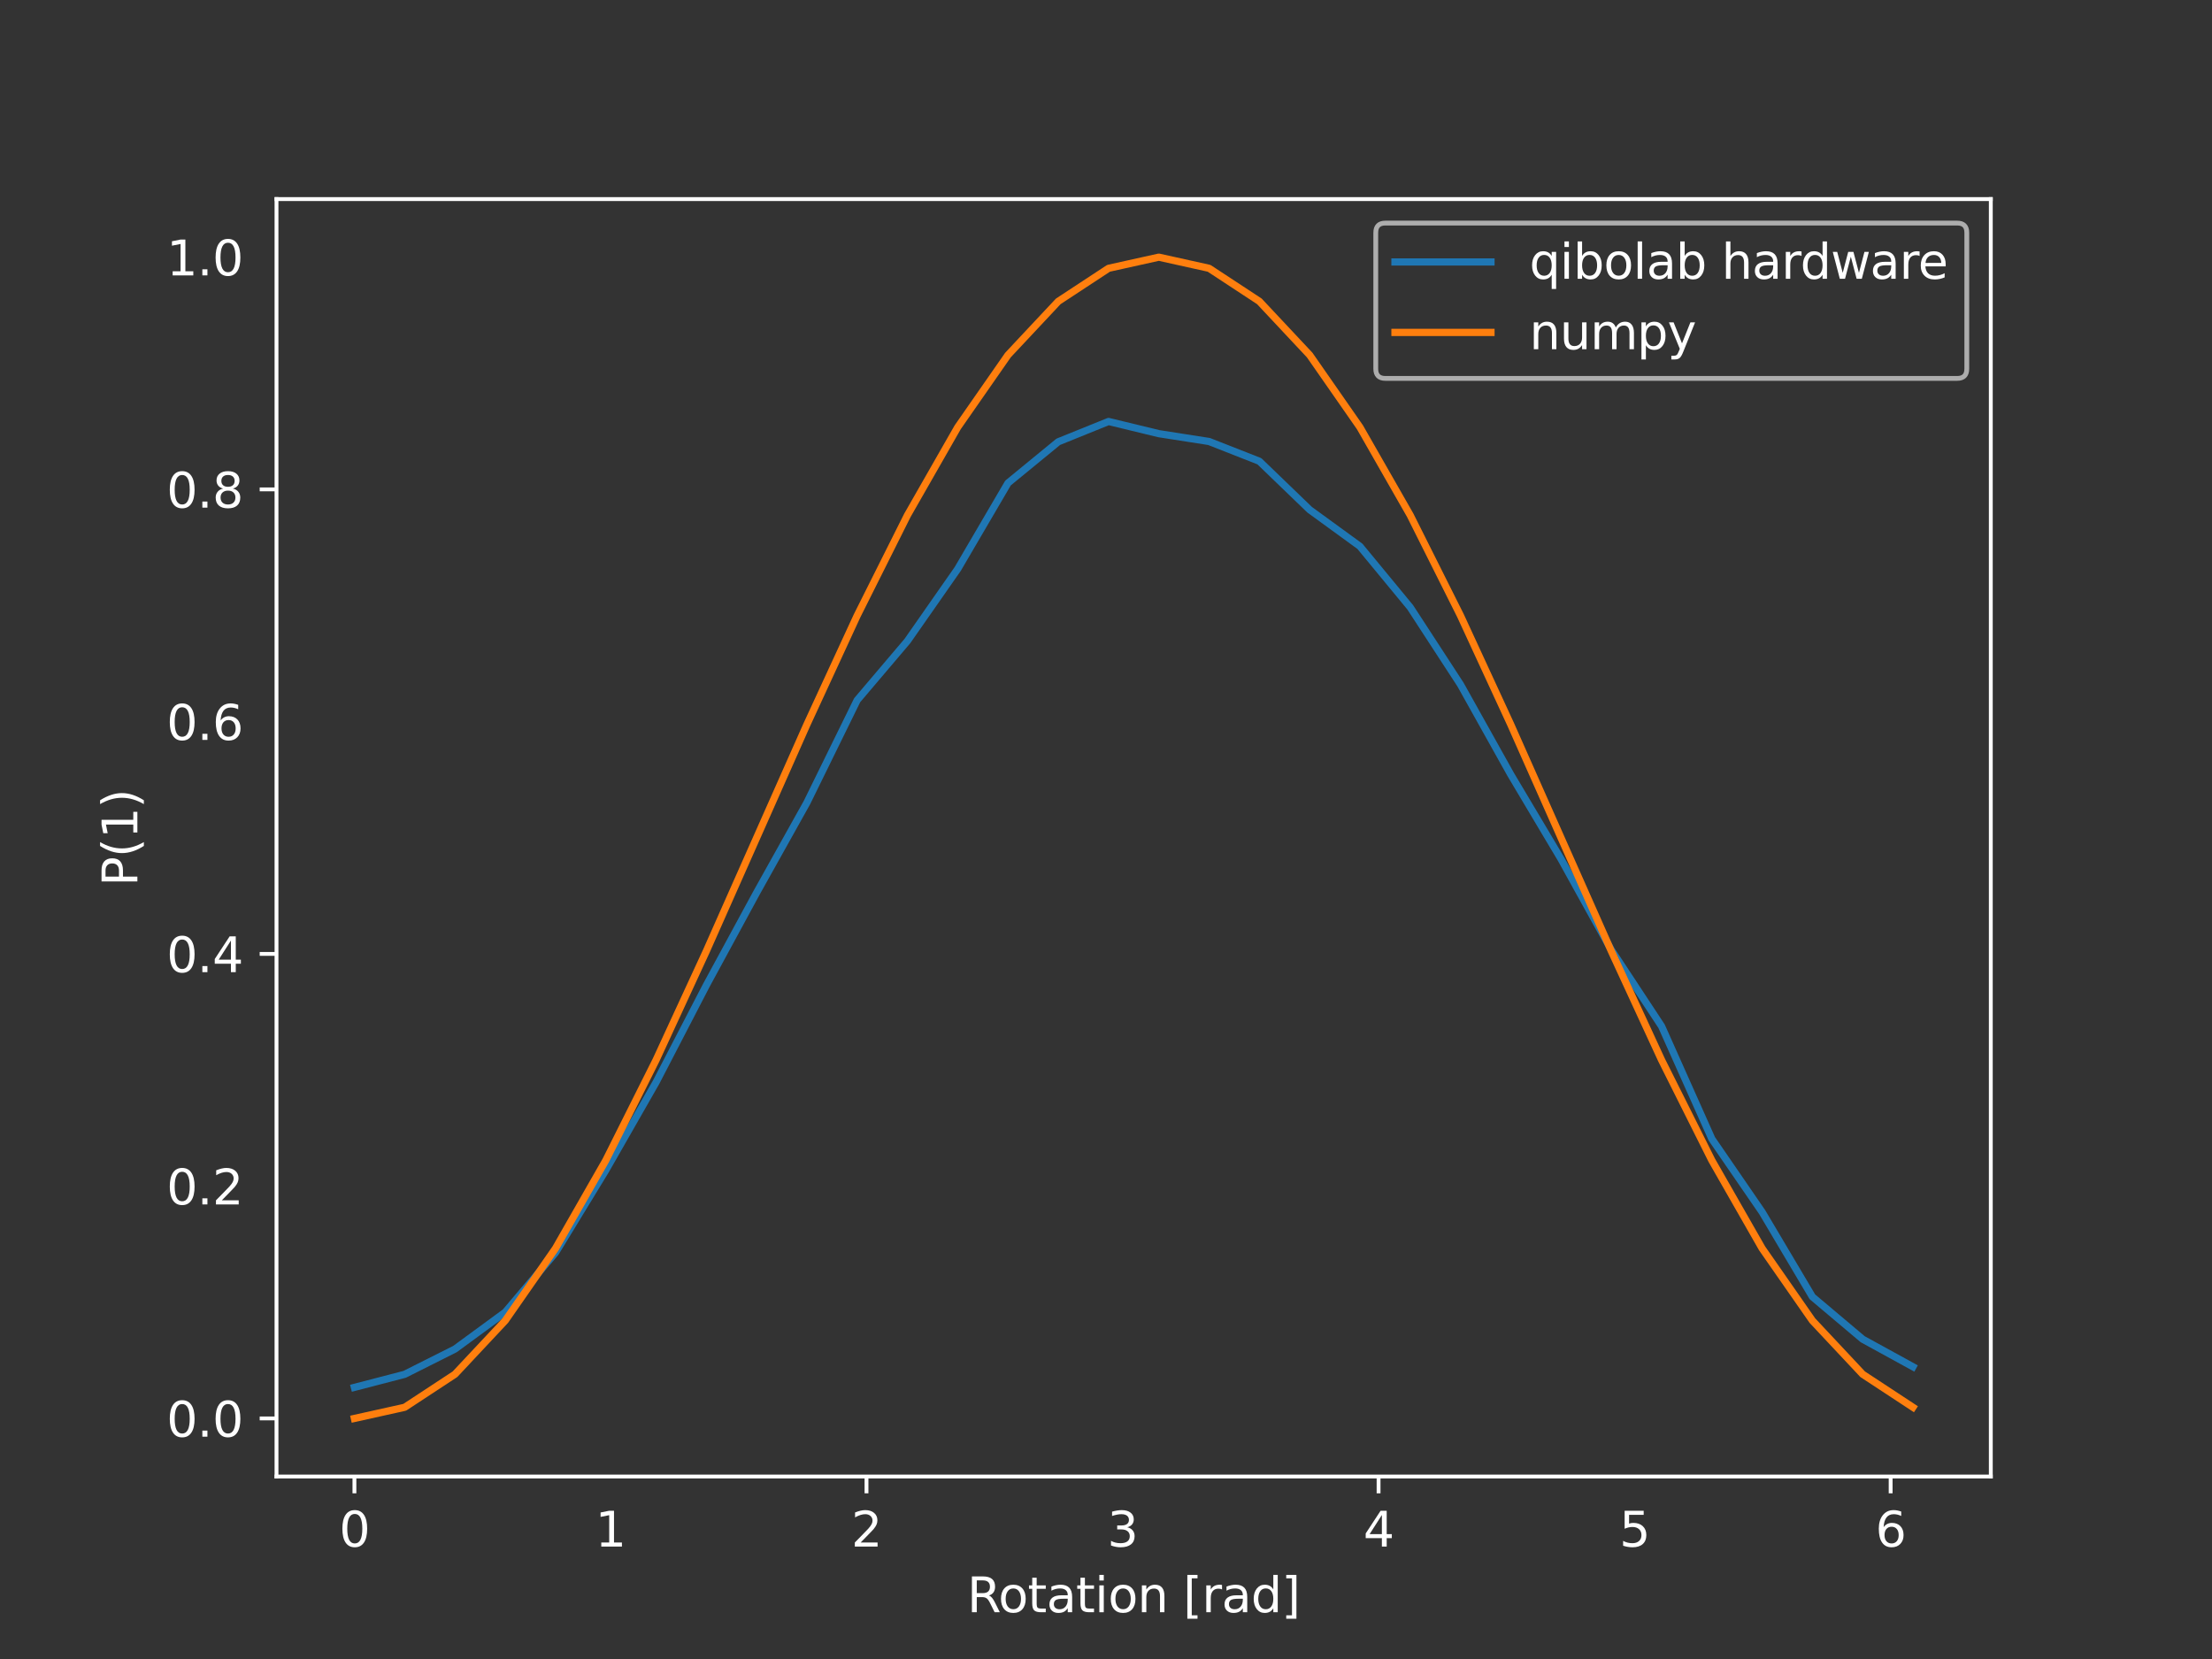 <?xml version="1.0" encoding="UTF-8" standalone="no"?>
<svg
   width="460.8pt"
   height="345.6pt"
   viewBox="0 0 460.8 345.6"
   version="1.1"
   id="svg84"
   sodipodi:docname="rotation_dark.svg"
   inkscape:version="1.3 (1:1.3+202307231459+0e150ed6c4)"
   xmlns:inkscape="http://www.inkscape.org/namespaces/inkscape"
   xmlns:sodipodi="http://sodipodi.sourceforge.net/DTD/sodipodi-0.dtd"
   xmlns:xlink="http://www.w3.org/1999/xlink"
   xmlns="http://www.w3.org/2000/svg"
   xmlns:svg="http://www.w3.org/2000/svg"
   xmlns:rdf="http://www.w3.org/1999/02/22-rdf-syntax-ns#"
   xmlns:cc="http://creativecommons.org/ns#"
   xmlns:dc="http://purl.org/dc/elements/1.1/">
  <rect x="0" y="0" width="460.8" height="345.6" fill="#333333" stroke="none"/>
  <sodipodi:namedview
     id="namedview84"
     pagecolor="#000000"
     bordercolor="#000000"
     borderopacity="0.25"
     inkscape:showpageshadow="2"
     inkscape:pageopacity="0.0"
     inkscape:pagecheckerboard="0"
     inkscape:deskcolor="#d1d1d1"
     inkscape:document-units="pt"
     inkscape:zoom="0.89518228"
     inkscape:cx="304.96582"
     inkscape:cy="255.25528"
     inkscape:window-width="1920"
     inkscape:window-height="1043"
     inkscape:window-x="1680"
     inkscape:window-y="0"
     inkscape:window-maximized="1"
     inkscape:current-layer="svg84" />
  <defs
     id="defs1">
    <linearGradient
       id="linearGradient91"
       inkscape:collect="always">
      <stop
         style="stop-color:#ffffff;stop-opacity:1;"
         offset="0"
         id="stop91" />
      <stop
         style="stop-color:#ffffff;stop-opacity:0;"
         offset="1"
         id="stop92" />
    </linearGradient>
    <linearGradient
       id="linearGradient84"
       inkscape:collect="always">
      <stop
         style="stop-color:#ffffff;stop-opacity:1;"
         offset="0"
         id="stop84" />
      <stop
         style="stop-color:#ffffff;stop-opacity:0;"
         offset="1"
         id="stop85" />
    </linearGradient>
    <style
       type="text/css"
       id="style1">*{stroke-linejoin: round; stroke-linecap: butt}</style>
    <linearGradient
       inkscape:collect="always"
       xlink:href="#linearGradient84"
       id="linearGradient85"
       x1="73.433"
       y1="309.334"
       x2="74.233"
       y2="309.334"
       gradientUnits="userSpaceOnUse" />
    <linearGradient
       inkscape:collect="always"
       xlink:href="#linearGradient91"
       id="linearGradient92"
       x1="54.1"
       y1="295.488"
       x2="57.6"
       y2="295.488"
       gradientUnits="userSpaceOnUse" />
  </defs>
  <g
     id="line2d_1"
     style="stroke:#ffffff;stroke-opacity:1;fill:#ffffff;fill-opacity:1">
    <defs
       id="defs2"
       style="stroke:url(#linearGradient85)">
      <path
         id="m4d4eb9c0b2"
         d="M 0,0 V 3.5"
         style="stroke:url(#linearGradient85);stroke-width:0.8" />
    </defs>
    <g
       id="g2"
       style="stroke:#ffffff;stroke-opacity:1;fill:#ffffff;fill-opacity:1">
      <use
         xlink:href="#m4d4eb9c0b2"
         x="73.833"
         y="307.584"
         style="stroke:#ffffff;stroke-width:0.8;stroke-opacity:1;fill:#ffffff;fill-opacity:1"
         id="use2" />
    </g>
  </g>
  <g
     id="text_1"
     style="fill:#ffffff;fill-opacity:1">
    <!-- 0 -->
    <g
       transform="matrix(0.1,0,0,-0.1,70.651,322.182)"
       id="g3"
       style="fill:#ffffff;fill-opacity:1">
      <defs
         id="defs3">
        <path
           id="DejaVuSans-30"
           d="m 2034,4250 q -487,0 -733,-480 -245,-479 -245,-1442 0,-959 245,-1439 246,-480 733,-480 491,0 736,480 246,480 246,1439 0,963 -246,1442 -245,480 -736,480 z m 0,500 q 785,0 1199,-621 414,-620 414,-1801 0,-1178 -414,-1799 -414,-620 -1199,-620 -784,0 -1198,620 -414,621 -414,1799 0,1181 414,1801 414,621 1198,621 z"
           transform="scale(0.016)" />
      </defs>
      <use
         xlink:href="#DejaVuSans-30"
         id="use3"
         style="fill:#ffffff;fill-opacity:1" />
    </g>
  </g>
  <g
     id="line2d_2"
     style="stroke:#ffffff;stroke-opacity:1;fill:#ffffff;fill-opacity:1">
    <g
       id="g4"
       style="stroke:#ffffff;stroke-opacity:1;fill:#ffffff;fill-opacity:1">
      <use
         xlink:href="#m4d4eb9c0b2"
         x="127.17"
         y="307.584"
         style="stroke:#ffffff;stroke-width:0.8;stroke-opacity:1;fill:#ffffff;fill-opacity:1"
         id="use4" />
    </g>
  </g>
  <g
     id="text_2"
     style="fill:#ffffff;fill-opacity:1">
    <!-- 1 -->
    <g
       transform="matrix(0.1,0,0,-0.1,123.989,322.182)"
       id="g5"
       style="fill:#ffffff;fill-opacity:1">
      <defs
         id="defs4">
        <path
           id="DejaVuSans-31"
           d="M 794,531 H 1825 V 4091 L 703,3866 v 575 l 1116,225 h 631 V 531 H 3481 V 0 H 794 Z"
           transform="scale(0.016)" />
      </defs>
      <use
         xlink:href="#DejaVuSans-31"
         id="use5"
         style="fill:#ffffff;fill-opacity:1" />
    </g>
  </g>
  <g
     id="line2d_3"
     style="stroke:#ffffff;stroke-opacity:1;fill:#ffffff;fill-opacity:1">
    <g
       id="g6"
       style="stroke:#ffffff;stroke-opacity:1;fill:#ffffff;fill-opacity:1">
      <use
         xlink:href="#m4d4eb9c0b2"
         x="180.507"
         y="307.584"
         style="stroke:#ffffff;stroke-width:0.8;stroke-opacity:1;fill:#ffffff;fill-opacity:1"
         id="use6" />
    </g>
  </g>
  <g
     id="text_3"
     style="fill:#ffffff;fill-opacity:1">
    <!-- 2 -->
    <g
       transform="matrix(0.1,0,0,-0.1,177.326,322.182)"
       id="g7"
       style="fill:#ffffff;fill-opacity:1">
      <defs
         id="defs6">
        <path
           id="DejaVuSans-32"
           d="M 1228,531 H 3431 V 0 H 469 v 531 q 359,372 979,998 621,627 780,809 303,340 423,576 121,236 121,464 0,372 -261,606 -261,235 -680,235 -297,0 -627,-103 -329,-103 -704,-313 v 638 q 381,153 712,231 332,78 607,78 725,0 1156,-363 431,-362 431,-968 0,-288 -108,-546 -107,-257 -392,-607 -78,-91 -497,-524 Q 1991,1309 1228,531 Z"
           transform="scale(0.016)" />
      </defs>
      <use
         xlink:href="#DejaVuSans-32"
         id="use7"
         style="fill:#ffffff;fill-opacity:1" />
    </g>
  </g>
  <g
     id="line2d_4"
     style="stroke:#ffffff;stroke-opacity:1;fill:#ffffff;fill-opacity:1">
    <g
       id="g8"
       style="stroke:#ffffff;stroke-opacity:1;fill:#ffffff;fill-opacity:1">
      <use
         xlink:href="#m4d4eb9c0b2"
         x="233.844"
         y="307.584"
         style="stroke:#ffffff;stroke-width:0.8;stroke-opacity:1;fill:#ffffff;fill-opacity:1"
         id="use8" />
    </g>
  </g>
  <g
     id="text_4"
     style="fill:#ffffff;fill-opacity:1">
    <!-- 3 -->
    <g
       transform="matrix(0.1,0,0,-0.1,230.663,322.182)"
       id="g9"
       style="fill:#ffffff;fill-opacity:1">
      <defs
         id="defs8">
        <path
           id="DejaVuSans-33"
           d="m 2597,2516 q 453,-97 707,-404 255,-306 255,-756 0,-690 -475,-1069 -475,-378 -1350,-378 -293,0 -604,58 -311,58 -642,174 v 609 q 262,-153 574,-231 313,-78 654,-78 593,0 904,234 311,234 311,681 0,413 -289,645 -289,233 -804,233 h -544 v 519 h 569 q 465,0 712,186 247,186 247,536 0,359 -255,551 -254,193 -729,193 -260,0 -557,-57 -297,-56 -653,-174 v 562 q 360,100 674,150 314,50 592,50 719,0 1137,-327 419,-326 419,-882 0,-388 -222,-655 -222,-267 -631,-370 z"
           transform="scale(0.016)" />
      </defs>
      <use
         xlink:href="#DejaVuSans-33"
         id="use9"
         style="fill:#ffffff;fill-opacity:1" />
    </g>
  </g>
  <g
     id="line2d_5"
     style="stroke:#ffffff;stroke-opacity:1;fill:#ffffff;fill-opacity:1">
    <g
       id="g10"
       style="stroke:#ffffff;stroke-opacity:1;fill:#ffffff;fill-opacity:1">
      <use
         xlink:href="#m4d4eb9c0b2"
         x="287.181"
         y="307.584"
         style="stroke:#ffffff;stroke-width:0.8;stroke-opacity:1;fill:#ffffff;fill-opacity:1"
         id="use10" />
    </g>
  </g>
  <g
     id="text_5"
     style="fill:#ffffff;fill-opacity:1">
    <!-- 4 -->
    <g
       transform="matrix(0.1,0,0,-0.1,284,322.182)"
       id="g11"
       style="fill:#ffffff;fill-opacity:1">
      <defs
         id="defs10">
        <path
           id="DejaVuSans-34"
           d="M 2419,4116 825,1625 h 1594 z m -166,550 h 794 V 1625 h 666 V 1100 H 3047 V 0 H 2419 V 1100 H 313 v 609 z"
           transform="scale(0.016)" />
      </defs>
      <use
         xlink:href="#DejaVuSans-34"
         id="use11"
         style="fill:#ffffff;fill-opacity:1" />
    </g>
  </g>
  <g
     id="line2d_6"
     style="stroke:#ffffff;stroke-opacity:1;fill:#ffffff;fill-opacity:1">
    <g
       id="g12"
       style="stroke:#ffffff;stroke-opacity:1;fill:#ffffff;fill-opacity:1">
      <use
         xlink:href="#m4d4eb9c0b2"
         x="340.519"
         y="307.584"
         style="stroke:#ffffff;stroke-width:0.8;stroke-opacity:1;fill:#ffffff;fill-opacity:1"
         id="use12" />
    </g>
  </g>
  <g
     id="text_6"
     style="fill:#ffffff;fill-opacity:1">
    <!-- 5 -->
    <g
       transform="matrix(0.1,0,0,-0.1,337.337,322.182)"
       id="g13"
       style="fill:#ffffff;fill-opacity:1">
      <defs
         id="defs12">
        <path
           id="DejaVuSans-35"
           d="M 691,4666 H 3169 V 4134 H 1269 V 2991 q 137,47 274,70 138,23 276,23 781,0 1237,-428 457,-428 457,-1159 Q 3513,744 3044,326 2575,-91 1722,-91 1428,-91 1123,-41 819,9 494,109 v 635 q 281,-153 581,-228 300,-75 634,-75 541,0 856,284 316,284 316,772 0,487 -316,771 -315,285 -856,285 -253,0 -505,-56 -251,-56 -513,-175 z"
           transform="scale(0.016)" />
      </defs>
      <use
         xlink:href="#DejaVuSans-35"
         id="use13"
         style="fill:#ffffff;fill-opacity:1" />
    </g>
  </g>
  <g
     id="line2d_7"
     style="stroke:#ffffff;stroke-opacity:1;fill:#ffffff;fill-opacity:1">
    <g
       id="g14"
       style="stroke:#ffffff;stroke-opacity:1;fill:#ffffff;fill-opacity:1">
      <use
         xlink:href="#m4d4eb9c0b2"
         x="393.856"
         y="307.584"
         style="stroke:#ffffff;stroke-width:0.8;stroke-opacity:1;fill:#ffffff;fill-opacity:1"
         id="use14" />
    </g>
  </g>
  <g
     id="text_7"
     style="fill:#ffffff;fill-opacity:1">
    <!-- 6 -->
    <g
       transform="matrix(0.1,0,0,-0.1,390.674,322.182)"
       id="g15"
       style="fill:#ffffff;fill-opacity:1">
      <defs
         id="defs14">
        <path
           id="DejaVuSans-36"
           d="m 2113,2584 q -425,0 -674,-291 -248,-290 -248,-796 0,-503 248,-796 249,-292 674,-292 425,0 673,292 248,293 248,796 0,506 -248,796 -248,291 -673,291 z m 1253,1979 v -575 q -238,112 -480,171 -242,60 -480,60 -625,0 -955,-422 -329,-422 -376,-1275 184,272 462,417 279,145 613,145 703,0 1111,-427 408,-426 408,-1160 0,-719 -425,-1154 -425,-434 -1131,-434 -810,0 -1238,620 -428,621 -428,1799 0,1106 525,1764 525,658 1409,658 238,0 480,-47 242,-47 505,-140 z"
           transform="scale(0.016)" />
      </defs>
      <use
         xlink:href="#DejaVuSans-36"
         id="use15"
         style="fill:#ffffff;fill-opacity:1" />
    </g>
  </g>
  <g
     transform="matrix(0.1,0,0,-0.1,201.465,335.861)"
     id="g29"
     style="fill:#ffffff;fill-opacity:1">
    <defs
       id="defs15">
      <path
         id="DejaVuSans-52"
         d="m 2841,2188 q 203,-69 395,-294 192,-225 386,-619 L 4263,0 h -679 l -596,1197 q -232,469 -449,622 -217,153 -592,153 H 1259 V 0 H 628 v 4666 h 1425 q 800,0 1194,-335 394,-334 394,-1009 0,-441 -205,-732 -205,-290 -595,-402 z M 1259,4147 V 2491 h 794 q 456,0 689,211 233,211 233,620 0,409 -233,617 -233,208 -689,208 z"
         transform="scale(0.016)" />
      <path
         id="DejaVuSans-6f"
         d="m 1959,3097 q -462,0 -731,-361 -269,-361 -269,-989 0,-628 267,-989 268,-361 733,-361 460,0 728,362 269,363 269,988 0,622 -269,986 -268,364 -728,364 z m 0,487 q 750,0 1178,-488 429,-487 429,-1349 Q 3566,888 3137,398 2709,-91 1959,-91 1206,-91 779,398 353,888 353,1747 q 0,862 426,1349 427,488 1180,488 z"
         transform="scale(0.016)" />
      <path
         id="DejaVuSans-74"
         d="M 1172,4494 V 3500 H 2356 V 3053 H 1172 V 1153 q 0,-428 117,-550 117,-122 477,-122 h 590 V 0 H 1766 Q 1100,0 847,248 594,497 594,1153 V 3053 H 172 v 447 h 422 v 994 z"
         transform="scale(0.016)" />
      <path
         id="DejaVuSans-61"
         d="m 2194,1759 q -697,0 -966,-159 -269,-159 -269,-544 0,-306 202,-486 202,-179 548,-179 479,0 768,339 289,339 289,901 v 128 z m 1147,238 V 0 H 2766 V 531 Q 2569,213 2275,61 1981,-91 1556,-91 q -537,0 -855,302 -317,302 -317,808 0,590 395,890 396,300 1180,300 h 807 v 57 q 0,397 -261,614 -261,217 -733,217 -300,0 -585,-72 -284,-72 -546,-216 v 532 q 315,122 612,182 297,61 578,61 760,0 1135,-394 375,-393 375,-1193 z"
         transform="scale(0.016)" />
      <path
         id="DejaVuSans-69"
         d="m 603,3500 h 575 V 0 H 603 Z m 0,1363 h 575 V 4134 H 603 Z"
         transform="scale(0.016)" />
      <path
         id="DejaVuSans-6e"
         d="M 3513,2113 V 0 h -575 v 2094 q 0,497 -194,743 -194,247 -581,247 -466,0 -735,-297 -269,-296 -269,-809 V 0 H 581 v 3500 h 578 v -544 q 207,316 486,472 280,156 646,156 603,0 912,-373 310,-373 310,-1098 z"
         transform="scale(0.016)" />
      <path
         id="DejaVuSans-20"
         transform="scale(0.016)"
         d="" />
      <path
         id="DejaVuSans-5b"
         d="M 550,4863 H 1875 V 4416 H 1125 V -397 h 750 V -844 H 550 Z"
         transform="scale(0.016)" />
      <path
         id="DejaVuSans-72"
         d="m 2631,2963 q -97,56 -211,82 -114,27 -251,27 -488,0 -749,-317 -261,-317 -261,-911 V 0 H 581 v 3500 h 578 v -544 q 182,319 472,473 291,155 707,155 59,0 131,-8 72,-7 159,-23 z"
         transform="scale(0.016)" />
      <path
         id="DejaVuSans-64"
         d="m 2906,2969 v 1894 h 575 V 0 H 2906 V 525 Q 2725,213 2448,61 2172,-91 1784,-91 1150,-91 751,415 353,922 353,1747 q 0,825 398,1331 399,506 1033,506 388,0 664,-152 277,-151 458,-463 z M 947,1747 q 0,-634 261,-995 261,-361 717,-361 456,0 718,361 263,361 263,995 0,634 -263,995 -262,361 -718,361 -456,0 -717,-361 -261,-361 -261,-995 z"
         transform="scale(0.016)" />
      <path
         id="DejaVuSans-5d"
         d="M 1947,4863 V -844 H 622 v 447 h 747 V 4416 H 622 v 447 z"
         transform="scale(0.016)" />
    </defs>
    <use
       xlink:href="#DejaVuSans-52"
       id="use16"
       style="fill:#ffffff;fill-opacity:1" />
    <use
       xlink:href="#DejaVuSans-6f"
       x="64.982"
       id="use17"
       style="fill:#ffffff;fill-opacity:1" />
    <use
       xlink:href="#DejaVuSans-74"
       x="126.164"
       id="use18"
       style="fill:#ffffff;fill-opacity:1" />
    <use
       xlink:href="#DejaVuSans-61"
       x="165.373"
       id="use19"
       style="fill:#ffffff;fill-opacity:1" />
    <use
       xlink:href="#DejaVuSans-74"
       x="226.652"
       id="use20"
       style="fill:#ffffff;fill-opacity:1" />
    <use
       xlink:href="#DejaVuSans-69"
       x="265.861"
       id="use21"
       style="fill:#ffffff;fill-opacity:1" />
    <use
       xlink:href="#DejaVuSans-6f"
       x="293.645"
       id="use22"
       style="fill:#ffffff;fill-opacity:1" />
    <use
       xlink:href="#DejaVuSans-6e"
       x="354.826"
       id="use23"
       style="fill:#ffffff;fill-opacity:1" />
    <use
       xlink:href="#DejaVuSans-20"
       x="418.205"
       id="use24"
       style="fill:#ffffff;fill-opacity:1" />
    <use
       xlink:href="#DejaVuSans-5b"
       x="449.992"
       id="use25"
       style="fill:#ffffff;fill-opacity:1" />
    <use
       xlink:href="#DejaVuSans-72"
       x="489.006"
       id="use26"
       style="fill:#ffffff;fill-opacity:1" />
    <use
       xlink:href="#DejaVuSans-61"
       x="530.119"
       id="use27"
       style="fill:#ffffff;fill-opacity:1" />
    <use
       xlink:href="#DejaVuSans-64"
       x="591.398"
       id="use28"
       style="fill:#ffffff;fill-opacity:1" />
    <use
       xlink:href="#DejaVuSans-5d"
       x="654.875"
       id="use29"
       style="fill:#ffffff;fill-opacity:1" />
  </g>
  <g
     id="line2d_8"
     style="stroke:#fafafa;stroke-opacity:1;fill:#ffffff;fill-opacity:1">
    <defs
       id="defs29"
       style="stroke:url(#linearGradient92)">
      <path
         id="mf162075961"
         d="M 0,0 H -3.5"
         style="stroke:url(#linearGradient92);stroke-width:0.8" />
    </defs>
    <g
       id="g30"
       style="stroke:#fafafa;stroke-opacity:1;fill:#ffffff;fill-opacity:1">
      <use
         xlink:href="#mf162075961"
         x="57.6"
         y="295.488"
         style="stroke:#fafafa;stroke-width:0.8;stroke-opacity:1;fill:#ffffff;fill-opacity:1"
         id="use30" />
    </g>
  </g>
  <g
     id="text_9"
     style="fill:#ffffff;fill-opacity:1;stroke:#fafafa;stroke-opacity:1">
    <!-- 0.0 -->
    <g
       transform="matrix(0.1,0,0,-0.1,34.697,299.287)"
       id="g33"
       style="fill:#ffffff;fill-opacity:1;stroke:#fafafa;stroke-opacity:1">
      <defs
         id="defs30">
        <path
           id="DejaVuSans-2e"
           d="m 684,794 h 660 V 0 H 684 Z"
           transform="scale(0.016)" />
      </defs>
      <use
         xlink:href="#DejaVuSans-30"
         id="use31"
         style="fill:#ffffff;fill-opacity:1;stroke:#fafafa;stroke-opacity:1" />
      <use
         xlink:href="#DejaVuSans-2e"
         x="63.623"
         id="use32"
         style="fill:#ffffff;fill-opacity:1;stroke:#fafafa;stroke-opacity:1" />
      <use
         xlink:href="#DejaVuSans-30"
         x="95.41"
         id="use33"
         style="fill:#ffffff;fill-opacity:1;stroke:#fafafa;stroke-opacity:1" />
    </g>
  </g>
  <g
     id="line2d_9"
     style="stroke:#fafafa;stroke-opacity:1;fill:#ffffff;fill-opacity:1">
    <g
       id="g34"
       style="stroke:#fafafa;stroke-opacity:1;fill:#ffffff;fill-opacity:1">
      <use
         xlink:href="#mf162075961"
         x="57.6"
         y="247.104"
         style="stroke:#fafafa;stroke-width:0.8;stroke-opacity:1;fill:#ffffff;fill-opacity:1"
         id="use34" />
    </g>
  </g>
  <g
     id="text_10"
     style="fill:#ffffff;fill-opacity:1;stroke:#fafafa;stroke-opacity:1">
    <!-- 0.2 -->
    <g
       transform="matrix(0.1,0,0,-0.1,34.697,250.903)"
       id="g37"
       style="fill:#ffffff;fill-opacity:1;stroke:#fafafa;stroke-opacity:1">
      <use
         xlink:href="#DejaVuSans-30"
         id="use35"
         style="fill:#ffffff;fill-opacity:1;stroke:#fafafa;stroke-opacity:1" />
      <use
         xlink:href="#DejaVuSans-2e"
         x="63.623"
         id="use36"
         style="fill:#ffffff;fill-opacity:1;stroke:#fafafa;stroke-opacity:1" />
      <use
         xlink:href="#DejaVuSans-32"
         x="95.41"
         id="use37"
         style="fill:#ffffff;fill-opacity:1;stroke:#fafafa;stroke-opacity:1" />
    </g>
  </g>
  <g
     id="line2d_10"
     style="stroke:#fafafa;stroke-opacity:1;fill:#ffffff;fill-opacity:1">
    <g
       id="g38"
       style="stroke:#fafafa;stroke-opacity:1;fill:#ffffff;fill-opacity:1">
      <use
         xlink:href="#mf162075961"
         x="57.6"
         y="198.72"
         style="stroke:#fafafa;stroke-width:0.8;stroke-opacity:1;fill:#ffffff;fill-opacity:1"
         id="use38" />
    </g>
  </g>
  <g
     id="text_11"
     style="fill:#ffffff;fill-opacity:1;stroke:#fafafa;stroke-opacity:1">
    <!-- 0.4 -->
    <g
       transform="matrix(0.1,0,0,-0.1,34.697,202.519)"
       id="g41"
       style="fill:#ffffff;fill-opacity:1;stroke:#fafafa;stroke-opacity:1">
      <use
         xlink:href="#DejaVuSans-30"
         id="use39"
         style="fill:#ffffff;fill-opacity:1;stroke:#fafafa;stroke-opacity:1" />
      <use
         xlink:href="#DejaVuSans-2e"
         x="63.623"
         id="use40"
         style="fill:#ffffff;fill-opacity:1;stroke:#fafafa;stroke-opacity:1" />
      <use
         xlink:href="#DejaVuSans-34"
         x="95.41"
         id="use41"
         style="fill:#ffffff;fill-opacity:1;stroke:#fafafa;stroke-opacity:1" />
    </g>
  </g>
  <g
     id="line2d_11"
     style="stroke:#fafafa;stroke-opacity:1;fill:#ffffff;fill-opacity:1">
    <g
       id="g42"
       style="stroke:#fafafa;stroke-opacity:1;fill:#ffffff;fill-opacity:1">
      <use
         xlink:href="#mf162075961"
         x="57.6"
         y="150.336"
         style="stroke:#fafafa;stroke-width:0.8;stroke-opacity:1;fill:#ffffff;fill-opacity:1"
         id="use42" />
    </g>
  </g>
  <g
     id="text_12"
     style="fill:#ffffff;fill-opacity:1;stroke:#fafafa;stroke-opacity:1">
    <!-- 0.6 -->
    <g
       transform="matrix(0.1,0,0,-0.1,34.697,154.135)"
       id="g45"
       style="fill:#ffffff;fill-opacity:1;stroke:#fafafa;stroke-opacity:1">
      <use
         xlink:href="#DejaVuSans-30"
         id="use43"
         style="fill:#ffffff;fill-opacity:1;stroke:#fafafa;stroke-opacity:1" />
      <use
         xlink:href="#DejaVuSans-2e"
         x="63.623"
         id="use44"
         style="fill:#ffffff;fill-opacity:1;stroke:#fafafa;stroke-opacity:1" />
      <use
         xlink:href="#DejaVuSans-36"
         x="95.41"
         id="use45"
         style="fill:#ffffff;fill-opacity:1;stroke:#fafafa;stroke-opacity:1" />
    </g>
  </g>
  <g
     id="line2d_12"
     style="stroke:#fafafa;stroke-opacity:1;fill:#ffffff;fill-opacity:1">
    <g
       id="g46"
       style="stroke:#fafafa;stroke-opacity:1;fill:#ffffff;fill-opacity:1">
      <use
         xlink:href="#mf162075961"
         x="57.6"
         y="101.952"
         style="stroke:#fafafa;stroke-width:0.8;stroke-opacity:1;fill:#ffffff;fill-opacity:1"
         id="use46" />
    </g>
  </g>
  <g
     id="text_13"
     style="fill:#ffffff;fill-opacity:1;stroke:#fafafa;stroke-opacity:1">
    <!-- 0.8 -->
    <g
       transform="matrix(0.1,0,0,-0.1,34.697,105.751)"
       id="g49"
       style="fill:#ffffff;fill-opacity:1;stroke:#fafafa;stroke-opacity:1">
      <defs
         id="defs46">
        <path
           id="DejaVuSans-38"
           d="m 2034,2216 q -450,0 -708,-241 -257,-241 -257,-662 0,-422 257,-663 258,-241 708,-241 450,0 709,242 260,243 260,662 0,421 -258,662 -257,241 -711,241 z m -631,268 q -406,100 -633,378 -226,279 -226,679 0,559 398,884 399,325 1092,325 697,0 1094,-325 397,-325 397,-884 0,-400 -227,-679 -226,-278 -629,-378 456,-106 710,-416 255,-309 255,-755 Q 3634,634 3220,271 2806,-91 2034,-91 1263,-91 848,271 434,634 434,1313 q 0,446 256,755 257,310 713,416 z m -231,997 q 0,-362 226,-565 227,-203 636,-203 407,0 636,203 230,203 230,565 0,363 -230,566 -229,203 -636,203 -409,0 -636,-203 -226,-203 -226,-566 z"
           transform="scale(0.016)" />
      </defs>
      <use
         xlink:href="#DejaVuSans-30"
         id="use47"
         style="fill:#ffffff;fill-opacity:1;stroke:#fafafa;stroke-opacity:1" />
      <use
         xlink:href="#DejaVuSans-2e"
         x="63.623"
         id="use48"
         style="fill:#ffffff;fill-opacity:1;stroke:#fafafa;stroke-opacity:1" />
      <use
         xlink:href="#DejaVuSans-38"
         x="95.41"
         id="use49"
         style="fill:#ffffff;fill-opacity:1;stroke:#fafafa;stroke-opacity:1" />
    </g>
  </g>
  <g
     id="line2d_13"
     style="stroke:#fafafa;stroke-opacity:1;fill:#ffffff;fill-opacity:1">
    <g
       id="g50"
       style="stroke:#fafafa;stroke-opacity:1;fill:#ffffff;fill-opacity:1">
      <use
         xlink:href="#mf162075961"
         x="57.6"
         y="53.568"
         style="stroke:#fafafa;stroke-width:0.8;stroke-opacity:1;fill:#ffffff;fill-opacity:1"
         id="use50" />
    </g>
  </g>
  <g
     id="text_14"
     style="fill:#ffffff;fill-opacity:1;stroke:#fafafa;stroke-opacity:1">
    <!-- 1.0 -->
    <g
       transform="matrix(0.1,0,0,-0.1,34.697,57.367)"
       id="g53"
       style="fill:#ffffff;fill-opacity:1;stroke:#fafafa;stroke-opacity:1">
      <use
         xlink:href="#DejaVuSans-31"
         id="use51"
         style="fill:#ffffff;fill-opacity:1;stroke:#fafafa;stroke-opacity:1" />
      <use
         xlink:href="#DejaVuSans-2e"
         x="63.623"
         id="use52"
         style="fill:#ffffff;fill-opacity:1;stroke:#fafafa;stroke-opacity:1" />
      <use
         xlink:href="#DejaVuSans-30"
         x="95.41"
         id="use53"
         style="fill:#ffffff;fill-opacity:1;stroke:#fafafa;stroke-opacity:1" />
    </g>
  </g>
  <g
     transform="matrix(0,-0.1,-0.1,0,28.617,184.626)"
     id="g57"
     style="fill:#ffffff;fill-opacity:1;stroke:#fafafa;stroke-opacity:1">
    <defs
       id="defs53">
      <path
         id="DejaVuSans-50"
         d="M 1259,4147 V 2394 h 794 q 441,0 681,228 241,228 241,650 0,419 -241,647 -240,228 -681,228 z m -631,519 h 1425 q 785,0 1186,-355 402,-355 402,-1039 0,-691 -402,-1044 -401,-353 -1186,-353 H 1259 V 0 H 628 Z"
         transform="scale(0.016)" />
      <path
         id="DejaVuSans-28"
         d="m 1984,4856 q -418,-718 -622,-1422 -203,-703 -203,-1425 0,-721 205,-1429 205,-708 620,-1424 h -500 q -468,735 -701,1444 -233,709 -233,1409 0,697 231,1403 232,707 703,1444 z"
         transform="scale(0.016)" />
      <path
         id="DejaVuSans-29"
         d="m 513,4856 h 500 q 468,-737 701,-1444 233,-706 233,-1403 0,-700 -233,-1409 -233,-709 -701,-1444 H 513 q 415,716 620,1424 205,708 205,1429 0,722 -205,1425 -205,704 -620,1422 z"
         transform="scale(0.016)" />
    </defs>
    <use
       xlink:href="#DejaVuSans-50"
       id="use54"
       style="fill:#ffffff;fill-opacity:1;stroke:#fafafa;stroke-opacity:1" />
    <use
       xlink:href="#DejaVuSans-28"
       x="60.303"
       id="use55"
       style="fill:#ffffff;fill-opacity:1;stroke:#fafafa;stroke-opacity:1" />
    <use
       xlink:href="#DejaVuSans-31"
       x="99.316"
       id="use56"
       style="fill:#ffffff;fill-opacity:1;stroke:#fafafa;stroke-opacity:1" />
    <use
       xlink:href="#DejaVuSans-29"
       x="162.939"
       id="use57"
       style="fill:#ffffff;fill-opacity:1;stroke:#fafafa;stroke-opacity:1" />
  </g>
  <g
     id="line2d_14">
    <path
       d="m 73.833,289.017 10.473,-2.722 10.473,-5.262 10.473,-7.681 10.473,-12.398 10.473,-17.176 10.473,-18.325 10.473,-20.2 10.473,-19.293 10.473,-18.749 10.473,-21.349 10.473,-12.338 10.473,-14.999 10.473,-17.902 10.473,-8.588 10.473,-4.234 10.473,2.54 10.473,1.633 10.473,4.113 10.473,10.1 10.473,7.62 10.473,12.701 10.473,16.088 10.473,18.749 10.473,17.6 10.473,18.93 10.473,15.906 10.473,23.466 10.473,15.241 10.473,17.66 10.473,8.83 10.473,5.746"
       clip-path="url(#p681c207bb0)"
       style="fill:none;stroke:#1f77b4;stroke-width:1.5;stroke-linecap:square"
       id="path57" />
  </g>
  <g
     id="line2d_15">
    <path
       d="m 73.833,295.488 10.473,-2.324 10.473,-6.883 10.473,-11.178 10.473,-15.043 10.473,-18.33 10.473,-20.912 10.473,-22.691 10.473,-23.598 10.473,-23.598 10.473,-22.691 10.473,-20.912 10.473,-18.33 10.473,-15.043 10.473,-11.178 10.473,-6.883 10.473,-2.324 10.473,2.324 10.473,6.883 10.473,11.178 10.473,15.043 10.473,18.33 10.473,20.912 10.473,22.691 10.473,23.598 10.473,23.598 10.473,22.691 10.473,20.912 10.473,18.33 10.473,15.043 10.473,11.178 10.473,6.883"
       clip-path="url(#p681c207bb0)"
       style="fill:none;stroke:#ff7f0e;stroke-width:1.5;stroke-linecap:square"
       id="path58" />
  </g>
  <g
     id="patch_3"
     style="stroke:#ffffff;stroke-opacity:1"
     sodipodi:insensitive="true">
    <path
       d="M 57.6,307.584 V 41.472"
       style="fill:none;stroke:#ffffff;stroke-width:0.8;stroke-linecap:square;stroke-linejoin:miter;stroke-opacity:1"
       id="path59" />
  </g>
  <g
     id="patch_4"
     style="fill:#ffffff;fill-opacity:0;stroke:#ffffff;stroke-opacity:1">
    <path
       d="M 414.72,307.584 V 41.472"
       style="fill:#ffffff;stroke:#ffffff;stroke-width:0.8;stroke-linecap:square;stroke-linejoin:miter;fill-opacity:0;stroke-opacity:1"
       id="path60" />
  </g>
  <g
     id="patch_5"
     style="stroke:#ffffff;stroke-opacity:1"
     sodipodi:insensitive="true">
    <path
       d="M 57.6,307.584 H 414.72"
       style="fill:none;stroke:#ffffff;stroke-width:0.8;stroke-linecap:square;stroke-linejoin:miter;stroke-opacity:1"
       id="path61" />
  </g>
  <g
     id="patch_6"
     style="fill:#ffffff;fill-opacity:0;stroke:#ffffff;stroke-opacity:1">
    <path
       d="M 57.6,41.472 H 414.72"
       style="fill:#ffffff;stroke:#ffffff;stroke-width:0.8;stroke-linecap:square;stroke-linejoin:miter;fill-opacity:0;stroke-opacity:1"
       id="path62" />
  </g>
  <path
     d="M 288.598,78.828 H 407.72 q 2,0 2,-2 V 48.472 q 0,-2 -2,-2 H 288.598 q -2,0 -2,2 v 28.356 q 0,2 2,2 z"
     style="opacity:0.8;fill:#ffffff;stroke:#cccccc;stroke-linejoin:miter;fill-opacity:0.001"
     id="path63" />
  <g
     id="line2d_16">
    <path
       d="m 290.598,54.57 h 10 10"
       style="fill:none;stroke:#1f77b4;stroke-width:1.5;stroke-linecap:square"
       id="path64" />
  </g>
  <g
     id="text_16"
     style="fill:#ffffff;fill-opacity:1">
    <!-- qibolab hardware -->
    <g
       transform="matrix(0.1,0,0,-0.1,318.598,58.07)"
       id="g79"
       style="fill:#ffffff;fill-opacity:1">
      <defs
         id="defs64">
        <path
           id="DejaVuSans-71"
           d="m 947,1747 q 0,-634 261,-995 261,-361 717,-361 456,0 718,361 263,361 263,995 0,634 -263,995 -262,361 -718,361 -456,0 -717,-361 Q 947,2381 947,1747 Z M 2906,525 Q 2725,213 2448,61 2172,-91 1784,-91 1150,-91 751,415 353,922 353,1747 q 0,825 398,1331 399,506 1033,506 388,0 664,-152 277,-151 458,-463 v 531 h 575 v -4831 h -575 z"
           transform="scale(0.016)" />
        <path
           id="DejaVuSans-62"
           d="m 3116,1747 q 0,634 -261,995 -261,361 -717,361 -457,0 -718,-361 -261,-361 -261,-995 0,-634 261,-995 261,-361 718,-361 456,0 717,361 261,361 261,995 z M 1159,2969 q 182,312 458,463 277,152 661,152 638,0 1036,-506 399,-506 399,-1331 Q 3713,922 3314,415 2916,-91 2278,-91 1894,-91 1617,61 1341,213 1159,525 V 0 H 581 v 4863 h 578 z"
           transform="scale(0.016)" />
        <path
           id="DejaVuSans-6c"
           d="m 603,4863 h 575 V 0 H 603 Z"
           transform="scale(0.016)" />
        <path
           id="DejaVuSans-68"
           d="M 3513,2113 V 0 h -575 v 2094 q 0,497 -194,743 -194,247 -581,247 -466,0 -735,-297 -269,-296 -269,-809 V 0 H 581 v 4863 h 578 V 2956 q 207,316 486,472 280,156 646,156 603,0 912,-373 310,-373 310,-1098 z"
           transform="scale(0.016)" />
        <path
           id="DejaVuSans-77"
           d="m 269,3500 h 575 l 719,-2731 715,2731 h 678 l 719,-2731 716,2731 h 575 L 4050,0 H 3372 L 2619,2869 1863,0 h -679 z"
           transform="scale(0.016)" />
        <path
           id="DejaVuSans-65"
           d="M 3597,1894 V 1613 H 953 q 38,-594 358,-905 320,-311 892,-311 331,0 642,81 311,81 618,244 V 178 Q 3153,47 2828,-22 2503,-91 2169,-91 1331,-91 842,396 353,884 353,1716 q 0,859 464,1363 464,505 1252,505 706,0 1117,-455 411,-454 411,-1235 z m -575,169 q -6,471 -264,752 -258,282 -683,282 -481,0 -770,-272 -289,-272 -333,-766 z"
           transform="scale(0.016)" />
      </defs>
      <use
         xlink:href="#DejaVuSans-71"
         id="use64"
         style="fill:#ffffff;fill-opacity:1" />
      <use
         xlink:href="#DejaVuSans-69"
         x="63.477"
         id="use65"
         style="fill:#ffffff;fill-opacity:1" />
      <use
         xlink:href="#DejaVuSans-62"
         x="91.26"
         id="use66"
         style="fill:#ffffff;fill-opacity:1" />
      <use
         xlink:href="#DejaVuSans-6f"
         x="154.736"
         id="use67"
         style="fill:#ffffff;fill-opacity:1" />
      <use
         xlink:href="#DejaVuSans-6c"
         x="215.918"
         id="use68"
         style="fill:#ffffff;fill-opacity:1" />
      <use
         xlink:href="#DejaVuSans-61"
         x="243.701"
         id="use69"
         style="fill:#ffffff;fill-opacity:1" />
      <use
         xlink:href="#DejaVuSans-62"
         x="304.98"
         id="use70"
         style="fill:#ffffff;fill-opacity:1" />
      <use
         xlink:href="#DejaVuSans-20"
         x="368.457"
         id="use71"
         style="fill:#ffffff;fill-opacity:1" />
      <use
         xlink:href="#DejaVuSans-68"
         x="400.244"
         id="use72"
         style="fill:#ffffff;fill-opacity:1" />
      <use
         xlink:href="#DejaVuSans-61"
         x="463.623"
         id="use73"
         style="fill:#ffffff;fill-opacity:1" />
      <use
         xlink:href="#DejaVuSans-72"
         x="524.902"
         id="use74"
         style="fill:#ffffff;fill-opacity:1" />
      <use
         xlink:href="#DejaVuSans-64"
         x="564.266"
         id="use75"
         style="fill:#ffffff;fill-opacity:1" />
      <use
         xlink:href="#DejaVuSans-77"
         x="627.742"
         id="use76"
         style="fill:#ffffff;fill-opacity:1" />
      <use
         xlink:href="#DejaVuSans-61"
         x="709.529"
         id="use77"
         style="fill:#ffffff;fill-opacity:1" />
      <use
         xlink:href="#DejaVuSans-72"
         x="770.809"
         id="use78"
         style="fill:#ffffff;fill-opacity:1" />
      <use
         xlink:href="#DejaVuSans-65"
         x="809.672"
         id="use79"
         style="fill:#ffffff;fill-opacity:1" />
    </g>
  </g>
  <g
     id="line2d_17">
    <path
       d="m 290.598,69.249 h 10 10"
       style="fill:none;stroke:#ff7f0e;stroke-width:1.5;stroke-linecap:square"
       id="path79" />
  </g>
  <g
     id="text_17"
     style="fill:#ffffff;fill-opacity:1">
    <!-- numpy -->
    <g
       transform="matrix(0.1,0,0,-0.1,318.598,72.749)"
       id="g84"
       style="fill:#ffffff;fill-opacity:1">
      <defs
         id="defs79">
        <path
           id="DejaVuSans-75"
           d="m 544,1381 v 2119 h 575 V 1403 q 0,-497 193,-746 194,-248 582,-248 465,0 735,297 271,297 271,810 v 1984 h 575 V 0 H 2900 V 538 Q 2691,219 2414,64 2138,-91 1772,-91 1169,-91 856,284 544,659 544,1381 Z m 1447,2203 z"
           transform="scale(0.016)" />
        <path
           id="DejaVuSans-6d"
           d="m 3328,2828 q 216,388 516,572 300,184 706,184 547,0 844,-383 297,-382 297,-1088 V 0 h -578 v 2094 q 0,503 -179,746 -178,244 -543,244 -447,0 -707,-297 -259,-296 -259,-809 V 0 h -578 v 2094 q 0,506 -178,748 -178,242 -550,242 -441,0 -701,-298 -259,-298 -259,-808 V 0 H 581 v 3500 h 578 v -544 q 197,322 472,475 275,153 653,153 382,0 649,-194 267,-193 395,-562 z"
           transform="scale(0.016)" />
        <path
           id="DejaVuSans-70"
           d="M 1159,525 V -1331 H 581 v 4831 h 578 v -531 q 182,312 458,463 277,152 661,152 638,0 1036,-506 399,-506 399,-1331 0,-825 -399,-1332 -398,-506 -1036,-506 -384,0 -661,152 -276,152 -458,464 z m 1957,1222 q 0,634 -261,995 -261,361 -717,361 -457,0 -718,-361 -261,-361 -261,-995 0,-634 261,-995 261,-361 718,-361 456,0 717,361 261,361 261,995 z"
           transform="scale(0.016)" />
        <path
           id="DejaVuSans-79"
           d="m 2059,-325 q -243,-625 -475,-815 -231,-191 -618,-191 H 506 v 481 h 338 q 237,0 368,113 132,112 291,531 L 1606,56 191,3500 H 800 L 1894,763 2988,3500 h 609 z"
           transform="scale(0.016)" />
      </defs>
      <use
         xlink:href="#DejaVuSans-6e"
         id="use80"
         style="fill:#ffffff;fill-opacity:1" />
      <use
         xlink:href="#DejaVuSans-75"
         x="63.379"
         id="use81"
         style="fill:#ffffff;fill-opacity:1" />
      <use
         xlink:href="#DejaVuSans-6d"
         x="126.758"
         id="use82"
         style="fill:#ffffff;fill-opacity:1" />
      <use
         xlink:href="#DejaVuSans-70"
         x="224.17"
         id="use83"
         style="fill:#ffffff;fill-opacity:1" />
      <use
         xlink:href="#DejaVuSans-79"
         x="287.646"
         id="use84"
         style="fill:#ffffff;fill-opacity:1" />
    </g>
  </g>
  <defs
     id="defs84">
    <clipPath
       id="p681c207bb0">
      <rect
         x="57.6"
         y="41.472"
         width="357.12"
         height="266.112"
         id="rect84" />
    </clipPath>
  </defs>
</svg>
